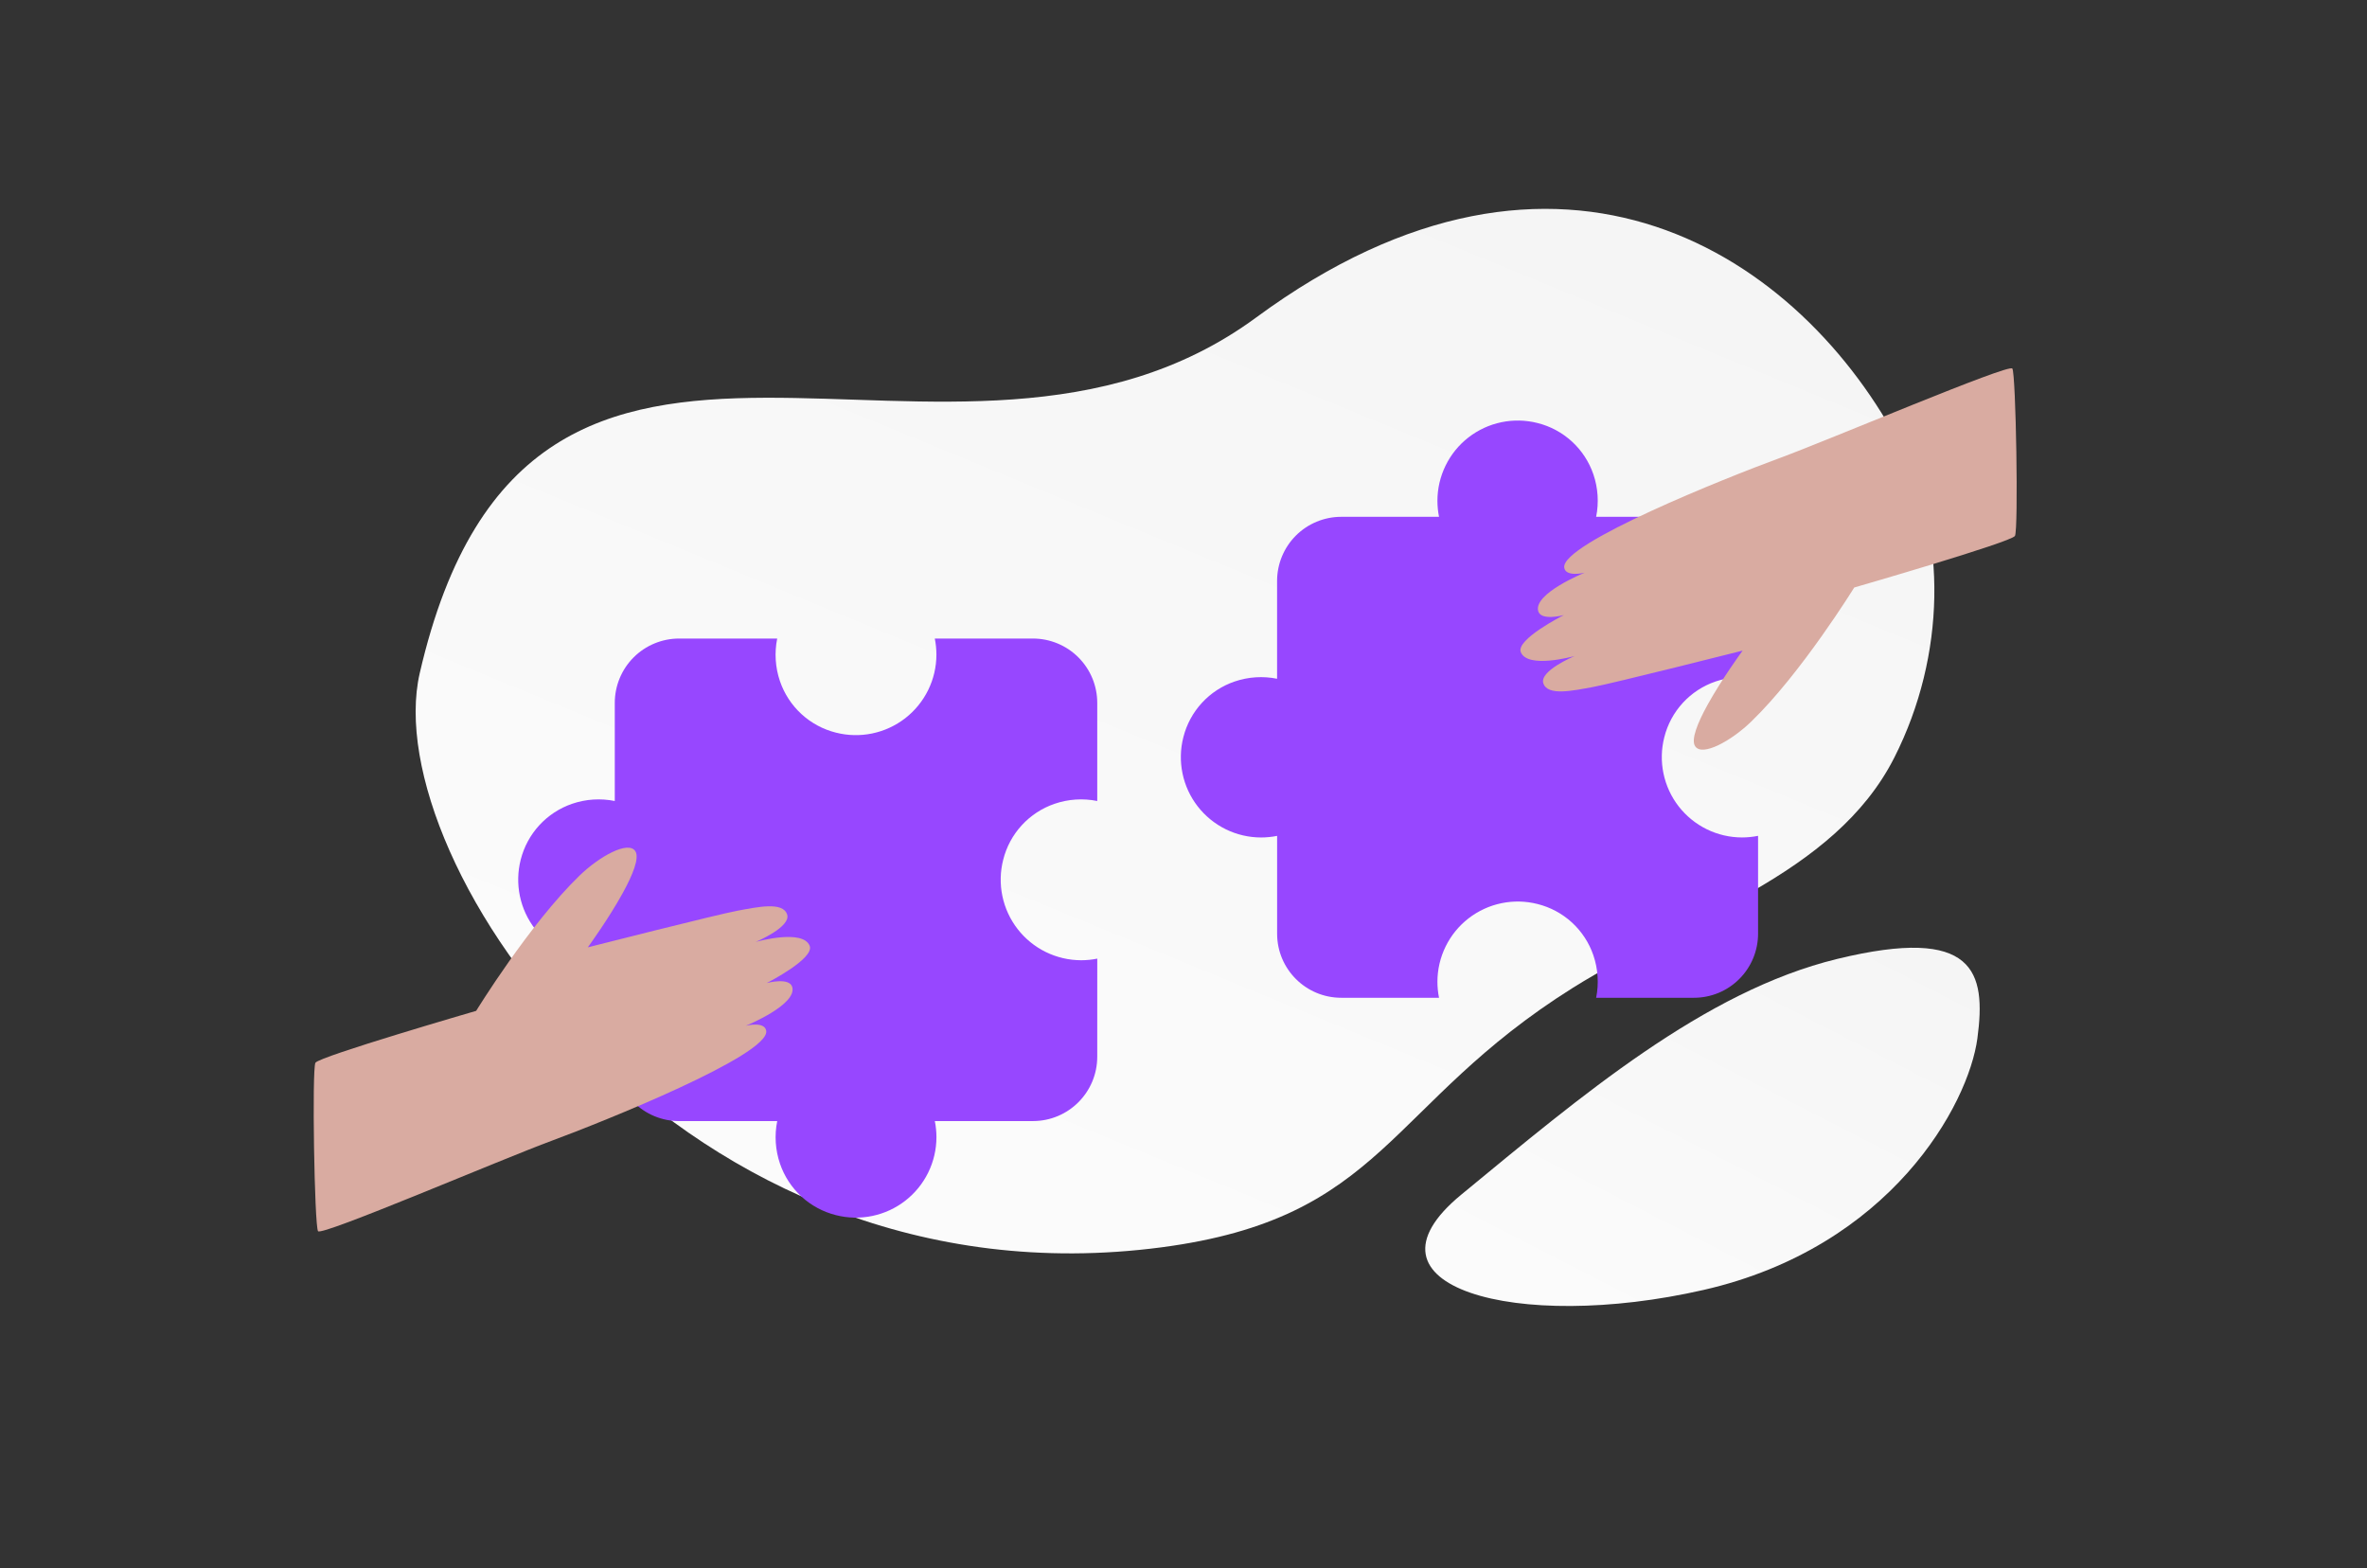 <svg width="240" height="159" viewBox="0 0 240 159" fill="none" xmlns="http://www.w3.org/2000/svg">
<rect x="0" y="0" width="240" height="159" fill="#333333" stroke="none"/>
<mask id="mask0_3878_48689" style="mask-type:luminance" maskUnits="userSpaceOnUse" x="0" y="0" width="240" height="159">
<path d="M0.824 0H239.172V158.899H0.824V0Z" fill="white"/>
</mask>
<g mask="url(#mask0_3878_48689)">
<path d="M42.558 68.255C38.177 87.286 68.948 132.878 117.756 126.465C140.457 123.482 140.573 112.003 159.503 100.137C170.785 93.065 185.96 88.871 192.075 76.804C197.356 66.388 197.345 54.205 192.841 45.499C182.711 25.919 158.25 9.466 127.385 32.177C96.519 54.888 53.864 19.175 42.558 68.255Z" fill="url(#paint0_linear_3878_48689)"/>
<path d="M148.161 121.124C160.26 111.171 172.777 100.502 186.303 97.219C200.255 93.829 201.401 98.529 200.497 105.271C199.593 112.013 191.702 126.447 172.739 130.782C153.772 135.117 136.84 130.439 148.161 121.124Z" fill="url(#paint1_linear_3878_48689)"/>
<path fill-rule="evenodd" clip-rule="evenodd" d="M178.255 58.898V68.815H178.258C176.821 68.525 175.333 68.621 173.946 69.095C172.677 69.529 171.537 70.273 170.63 71.26C169.722 72.247 169.076 73.446 168.75 74.746C168.443 75.948 168.414 77.204 168.667 78.419C168.919 79.634 169.445 80.775 170.205 81.755C170.966 82.735 171.94 83.528 173.054 84.075C174.168 84.621 175.391 84.906 176.632 84.907C177.178 84.906 177.723 84.851 178.258 84.744V94.661C178.258 95.515 178.09 96.36 177.763 97.149C177.437 97.938 176.958 98.655 176.354 99.258C175.75 99.862 175.033 100.341 174.244 100.668C173.456 100.994 172.61 101.162 171.756 101.162H161.839V101.166C162.129 99.729 162.032 98.241 161.558 96.854C161.125 95.585 160.38 94.445 159.393 93.537C158.406 92.63 157.207 91.984 155.906 91.658C154.705 91.351 153.448 91.322 152.234 91.575C151.019 91.827 149.878 92.353 148.898 93.113C147.918 93.874 147.124 94.848 146.578 95.962C146.032 97.075 145.747 98.299 145.746 99.539C145.746 100.086 145.801 100.63 145.909 101.166L135.994 101.162C132.404 101.163 129.493 98.254 129.492 94.664V84.747C128.957 84.855 128.412 84.909 127.866 84.91C126.626 84.909 125.402 84.624 124.288 84.078C123.175 83.531 122.201 82.738 121.44 81.758C120.68 80.778 120.153 79.637 119.901 78.422C119.649 77.208 119.677 75.951 119.984 74.75C120.31 73.449 120.956 72.251 121.864 71.263C122.771 70.276 123.911 69.532 125.18 69.098C126.567 68.624 128.055 68.528 129.492 68.818H129.489V58.901C129.489 58.047 129.657 57.201 129.984 56.412C130.311 55.623 130.79 54.907 131.393 54.303C131.997 53.699 132.714 53.22 133.503 52.894C134.292 52.567 135.137 52.399 135.991 52.399H145.909C145.801 51.864 145.746 51.319 145.746 50.773C145.747 49.532 146.032 48.309 146.578 47.195C147.124 46.081 147.918 45.107 148.898 44.346C149.878 43.586 151.019 43.06 152.234 42.808C153.448 42.556 154.705 42.584 155.906 42.892C157.207 43.218 158.405 43.865 159.392 44.772C160.379 45.679 161.124 46.819 161.558 48.087C162.032 49.474 162.129 50.962 161.839 52.399H171.756C173.481 52.399 175.135 53.084 176.354 54.303C177.573 55.523 178.258 57.176 178.258 58.901M68.855 64.743H78.803V64.74C78.513 66.182 78.609 67.674 79.084 69.066C79.52 70.339 80.266 71.483 81.257 72.393C82.247 73.304 83.449 73.952 84.754 74.279C85.96 74.587 87.22 74.615 88.439 74.362C89.657 74.109 90.802 73.581 91.785 72.819C92.768 72.056 93.564 71.078 94.112 69.961C94.66 68.844 94.946 67.616 94.947 66.372C94.946 65.824 94.891 65.277 94.783 64.74H104.732C105.589 64.74 106.437 64.909 107.228 65.237C108.02 65.565 108.739 66.045 109.344 66.651C109.95 67.257 110.43 67.976 110.758 68.767C111.086 69.558 111.254 70.407 111.254 71.263V81.212H111.257C109.816 80.921 108.323 81.018 106.932 81.494C105.659 81.929 104.515 82.675 103.605 83.666C102.694 84.656 102.046 85.859 101.72 87.163C101.411 88.369 101.383 89.629 101.636 90.848C101.889 92.066 102.417 93.211 103.18 94.194C103.942 95.177 104.92 95.973 106.037 96.522C107.154 97.07 108.382 97.355 109.626 97.357C110.174 97.356 110.72 97.301 111.257 97.193L111.254 107.139C111.255 110.74 108.336 113.661 104.735 113.662H94.786C94.894 114.199 94.949 114.746 94.95 115.293C94.949 116.538 94.663 117.765 94.115 118.883C93.567 120 92.771 120.977 91.788 121.74C90.804 122.503 89.66 123.031 88.441 123.284C87.223 123.537 85.963 123.508 84.757 123.2C83.452 122.873 82.25 122.225 81.26 121.315C80.269 120.404 79.523 119.26 79.088 117.988C78.613 116.596 78.516 115.103 78.806 113.662V113.665H68.858C68.001 113.665 67.153 113.496 66.362 113.169C65.57 112.841 64.851 112.36 64.245 111.755C63.64 111.149 63.159 110.43 62.832 109.638C62.504 108.847 62.335 107.999 62.335 107.142V97.193C61.798 97.301 61.252 97.356 60.704 97.357C59.46 97.355 58.232 97.07 57.115 96.522C55.997 95.974 55.02 95.177 54.257 94.194C53.495 93.211 52.967 92.066 52.714 90.848C52.461 89.629 52.489 88.369 52.797 87.163C53.125 85.859 53.774 84.657 54.684 83.667C55.594 82.677 56.738 81.93 58.01 81.494C59.401 81.018 60.894 80.921 62.335 81.212V71.263C62.335 70.407 62.504 69.558 62.832 68.767C63.159 67.975 63.64 67.256 64.245 66.651C64.851 66.045 65.57 65.564 66.362 65.237C67.153 64.909 68.001 64.74 68.858 64.74" fill="#9747FF"/>
<path d="M32.248 124.828C31.88 124.305 31.62 108.387 31.982 107.751C32.346 107.117 48.281 102.488 48.281 102.488C48.281 102.488 53.675 93.698 58.76 88.777C60.765 86.834 63.696 85.202 64.415 86.294C64.861 86.97 64.153 88.702 63.152 90.525C63.15 90.531 63.147 90.536 63.143 90.541C61.75 93.077 59.797 95.776 59.614 96.03C59.608 96.036 59.603 96.042 59.599 96.048C59.599 96.048 72.817 92.69 74.809 92.329C76.801 91.965 79.401 91.385 79.814 92.731C80.195 93.966 76.829 95.414 76.629 95.499C76.845 95.439 81.419 94.176 82.098 95.899C82.602 97.18 77.871 99.605 77.731 99.674C77.849 99.643 80.103 99.049 80.342 100.12C80.733 101.883 75.826 103.914 75.626 103.998C75.737 103.97 77.56 103.54 77.691 104.526C78.015 106.969 61.136 113.739 55.978 115.644C50.815 117.547 32.617 125.351 32.248 124.828ZM204.039 37.366C204.407 37.886 204.667 53.703 204.305 54.336C203.941 54.966 188.01 59.565 188.01 59.565C188.01 59.565 182.616 68.3 177.532 73.191C175.527 75.122 172.596 76.743 171.878 75.658C171.432 74.986 172.14 73.265 173.14 71.454C173.142 71.448 173.146 71.443 173.149 71.437C174.543 68.918 176.495 66.235 176.678 65.983C176.689 65.97 176.693 65.965 176.693 65.965C176.693 65.965 163.477 69.302 161.485 69.66C159.494 70.023 156.894 70.599 156.481 69.262C156.101 68.034 159.466 66.595 159.667 66.51C159.45 66.57 154.877 67.825 154.198 66.114C153.694 64.84 158.424 62.431 158.564 62.362C158.446 62.393 156.192 62.983 155.954 61.918C155.562 60.167 160.469 58.149 160.669 58.066C160.558 58.093 158.735 58.52 158.604 57.54C158.28 55.113 175.156 48.385 180.313 46.492C185.476 44.601 203.67 36.846 204.039 37.366Z" fill="#D9ABA1"/>
</g>
<defs>
<linearGradient id="paint0_linear_3878_48689" x1="67.437" y1="191.215" x2="192.787" y2="-113.556" gradientUnits="userSpaceOnUse">
<stop stop-color="white"/>
<stop offset="1" stop-color="#EEEEEE"/>
</linearGradient>
<linearGradient id="paint1_linear_3878_48689" x1="147.158" y1="164.17" x2="211.804" y2="38.392" gradientUnits="userSpaceOnUse">
<stop stop-color="white"/>
<stop offset="1" stop-color="#EEEEEE"/>
</linearGradient>
</defs>
</svg>
